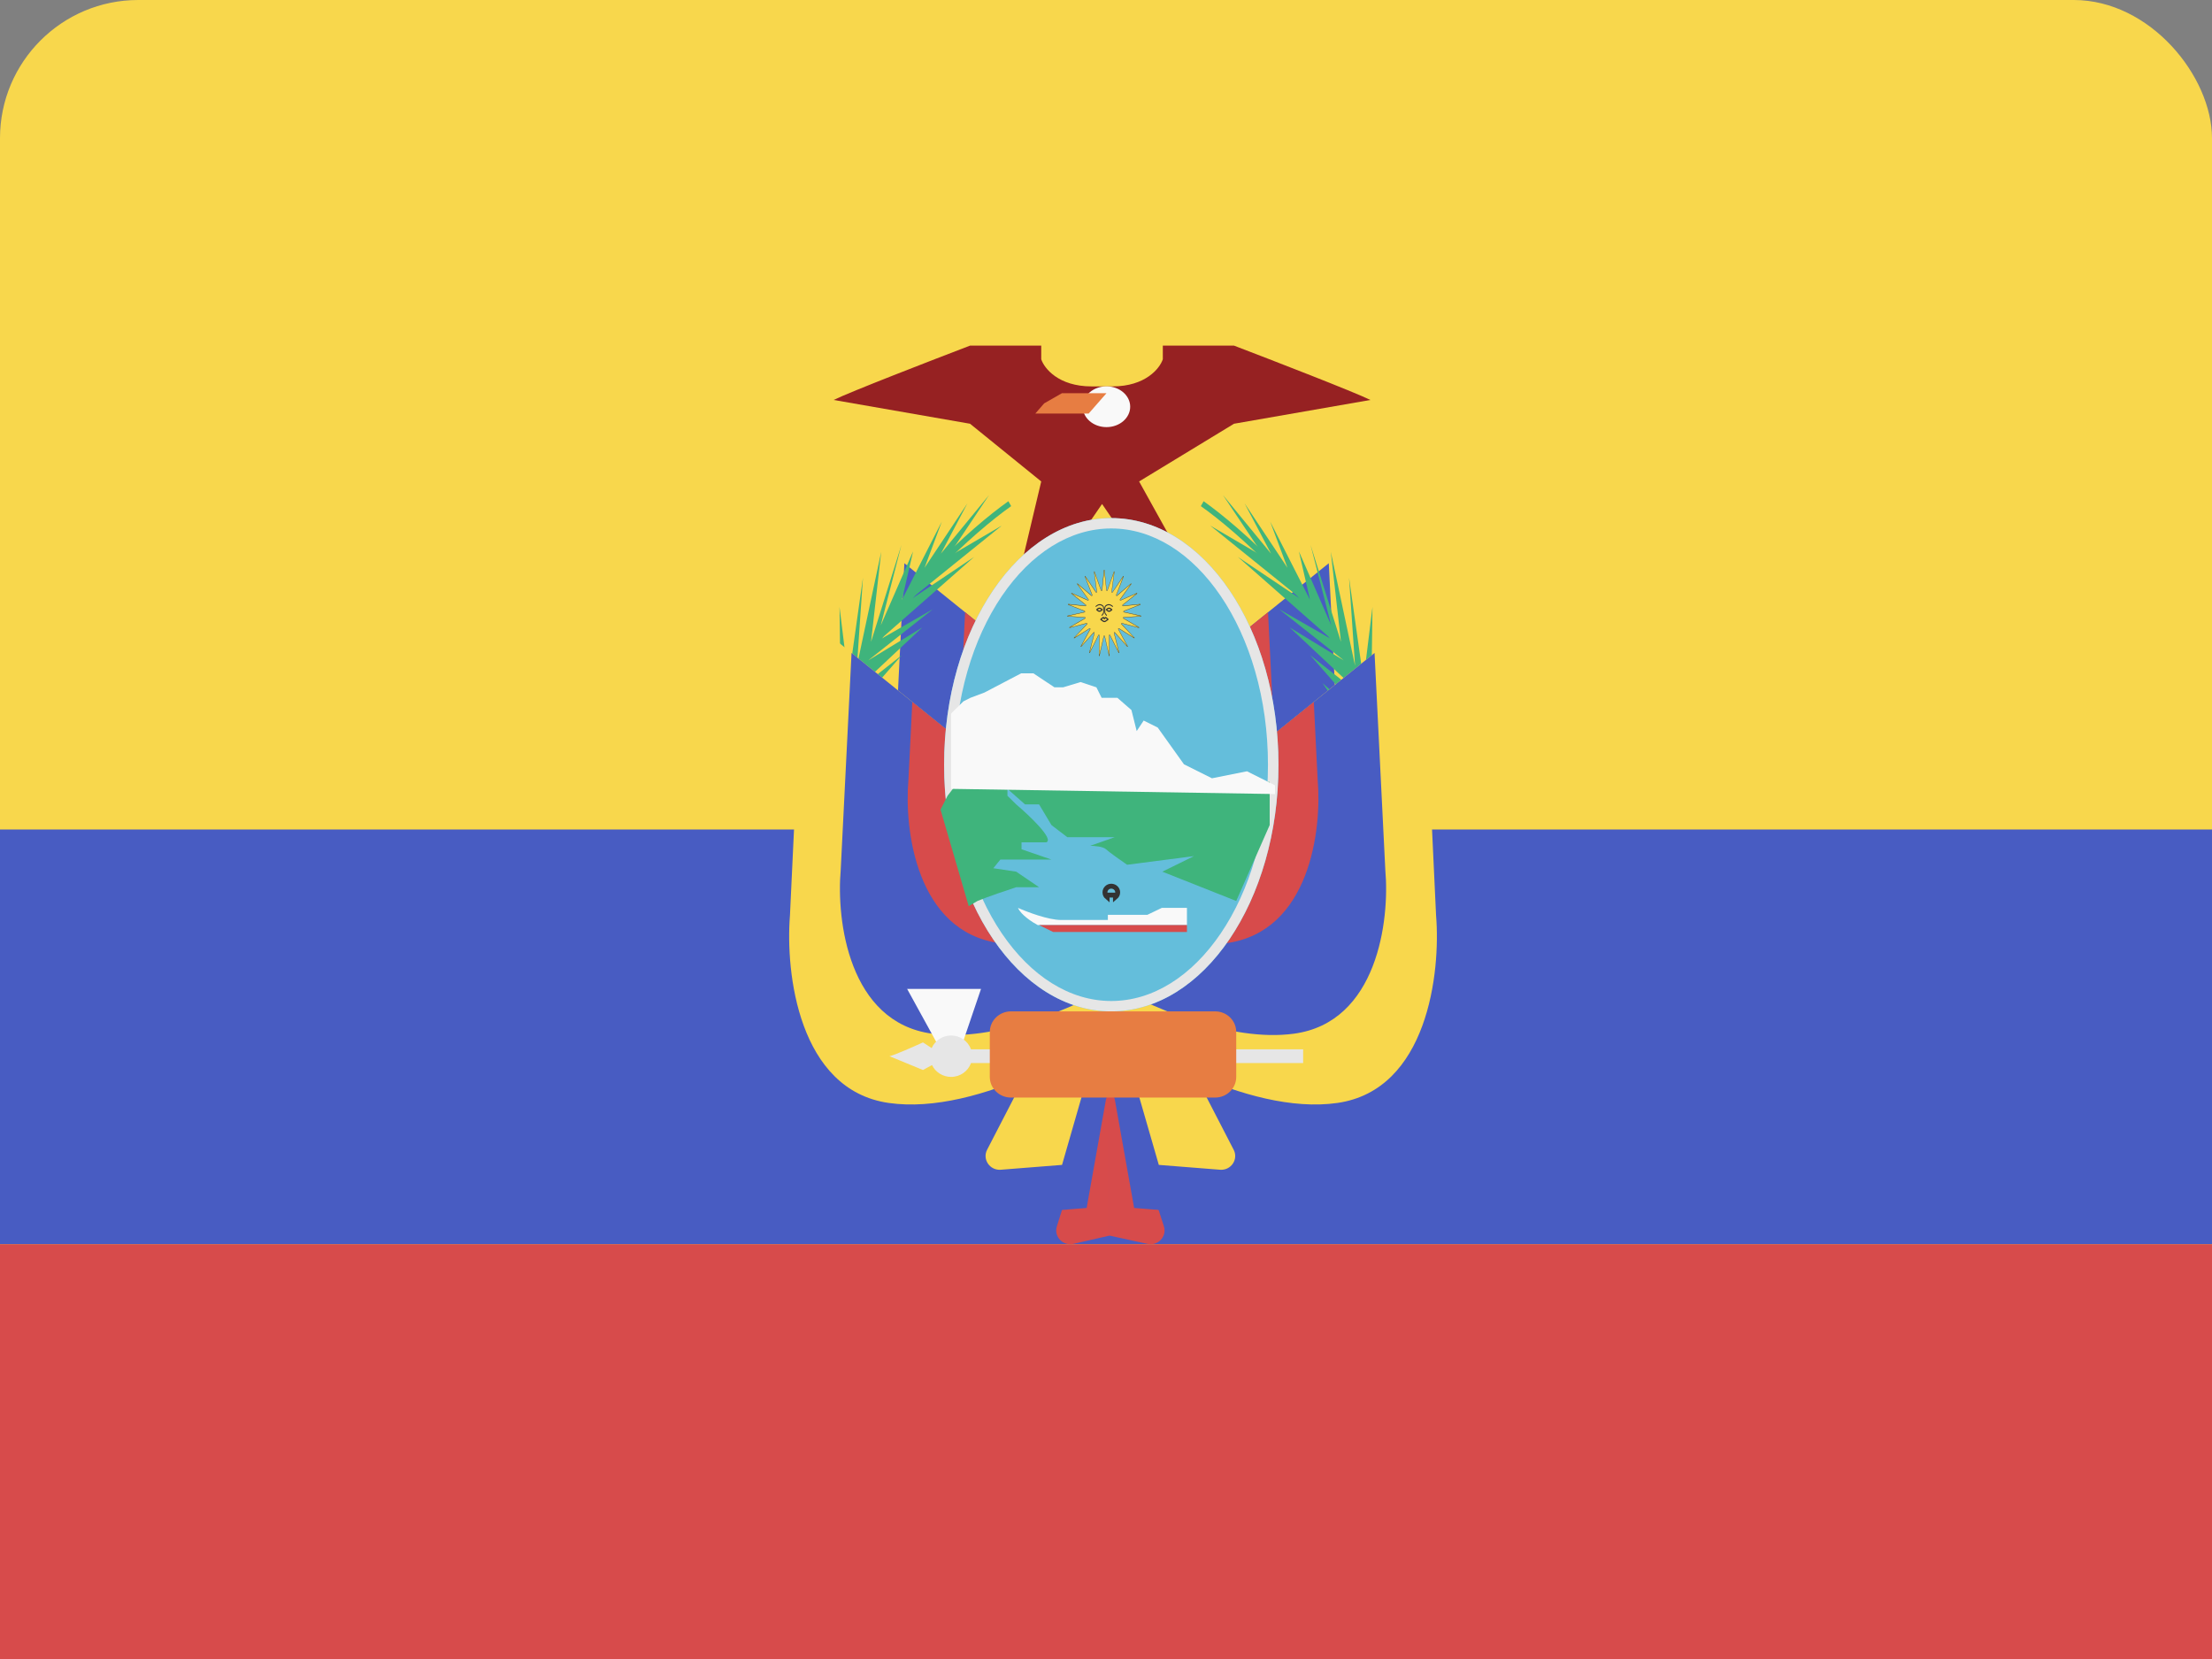 <svg width="32" height="24" viewBox="0 0 32 24" fill="none" xmlns="http://www.w3.org/2000/svg">
<rect x="0" y="0" width="32" height="24" fill="#808080" stroke="none"/>
<rect width="32" height="24" rx="2" fill="#F8D74C"/>
<path d="M0 12H32V18H0V12Z" fill="#485CC2"/>
<path d="M0 18H32V24H0V18Z" fill="#D74B4B"/>
<path d="M15.289 17.742L16.051 15.305V17.875L15.531 17.994C15.377 18.03 15.243 17.889 15.289 17.742Z" fill="#D74B4B"/>
<path d="M16.838 17.742L16.051 15.301V17.875L16.597 17.994C16.75 18.03 16.884 17.889 16.838 17.742Z" fill="#D74B4B"/>
<path d="M14.637 17.257L15.465 15.654L16.28 15.08L16 15.903L15.72 17.475L14.835 17.546C14.676 17.559 14.565 17.396 14.637 17.257Z" fill="#485CC2"/>
<path d="M17.491 17.257L16.662 15.654L15.847 15.08L16.127 15.903L16.407 17.475L17.292 17.546C17.451 17.559 17.563 17.396 17.491 17.257Z" fill="#485CC2"/>
<path d="M14.28 16.633L15.109 15.03L16.026 14.706L15.745 15.529L15.364 16.852L14.479 16.922C14.32 16.935 14.208 16.772 14.28 16.633Z" fill="#F8D74C"/>
<path d="M17.847 16.633L17.019 15.03L16.102 14.706L16.382 15.529L16.764 16.852L17.649 16.922C17.808 16.935 17.919 16.772 17.847 16.633Z" fill="#F8D74C"/>
<path d="M12.192 11.945L12.396 7.595L14.833 9.56L17.375 13.255C16.668 13.801 14.927 14.846 13.621 14.659C12.315 14.472 12.124 12.772 12.192 11.945Z" fill="#F8D74C"/>
<path d="M13.083 8.148L12.926 11.293C12.863 12.013 13.04 13.494 14.25 13.657C15.162 13.78 16.303 13.293 17.091 12.842L14.833 9.56L13.083 8.148Z" fill="#485CC2"/>
<path d="M13.962 8.857L13.905 9.983C13.842 10.703 14.019 12.184 15.229 12.347C15.666 12.406 16.155 12.325 16.632 12.176L14.833 9.56L13.962 8.857Z" fill="#D74B4B"/>
<path d="M20.113 11.945L19.909 7.595L17.473 9.56L14.931 13.255C15.638 13.801 17.379 14.846 18.685 14.659C19.991 14.472 20.181 12.772 20.113 11.945Z" fill="#F8D74C"/>
<path d="M19.223 8.148L19.38 11.293C19.442 12.013 19.266 13.494 18.055 13.657C17.143 13.78 16.002 13.293 15.214 12.842L17.473 9.56L19.223 8.148Z" fill="#485CC2"/>
<path d="M18.344 8.857L18.4 9.983C18.463 10.703 18.287 12.184 17.076 12.347C16.64 12.406 16.151 12.325 15.673 12.176L17.473 9.56L18.344 8.857Z" fill="#D74B4B"/>
<path fill-rule="evenodd" clip-rule="evenodd" d="M12.341 9.789C12.924 8.632 14.059 7.624 14.588 7.251L14.628 7.322C14.106 7.69 12.985 8.686 12.413 9.822C12.128 10.389 11.981 10.986 12.109 11.557C12.236 12.128 12.64 12.68 13.473 13.151L13.427 13.229C12.582 12.753 12.162 12.186 12.028 11.588C11.894 10.99 12.049 10.369 12.341 9.789Z" fill="#3FB47C"/>
<path d="M14.308 7.162L13.706 8.063L13.224 8.592L12.809 9.084L12.491 9.56L12.342 9.877L12.14 10.435L12.02 10.929C11.921 11.095 12.087 11.673 12.182 11.941L12.567 12.527C12.362 12.412 12.043 11.985 11.909 11.787L11.601 10.33L11.894 11.142L11.8 9.519L11.998 10.965L11.995 10.758L11.967 9.388L12.165 10.27L12.145 8.781L12.275 9.839L12.484 8.357L12.397 9.631L12.748 7.983L12.601 9.285L13.041 7.882L12.742 9.046L13.209 7.977L13.049 8.676L13.625 7.545L13.375 8.214L13.995 7.282L13.611 8.01L14.308 7.162Z" fill="#3FB47C"/>
<path d="M14.493 7.603L13.611 8.12L12.865 8.962L12.231 10.04L12.141 10.263L12.046 10.552L12.032 10.946L11.941 11.102L11.919 11.75L12.282 12.156L12.386 11.354L12.07 11.72L12.565 10.88L12.054 11.52L12.626 10.407L12.043 11.083L12.867 9.883L12.104 10.553L13.047 9.477L12.22 10.13L13.341 9.078L12.558 9.555L13.497 8.812L12.74 9.246L14.092 8.057L13.139 8.696L14.493 7.603Z" fill="#3FB47C"/>
<path fill-rule="evenodd" clip-rule="evenodd" d="M19.659 9.789C19.076 8.632 17.94 7.624 17.412 7.251L17.372 7.322C17.894 7.69 19.015 8.686 19.587 9.822C19.872 10.389 20.019 10.986 19.891 11.557C19.764 12.128 19.36 12.68 18.527 13.151L18.573 13.229C19.417 12.753 19.838 12.186 19.972 11.588C20.106 10.99 19.951 10.369 19.659 9.789Z" fill="#3FB47C"/>
<path d="M17.692 7.162L18.294 8.063L18.776 8.592L19.191 9.084L19.509 9.56L19.658 9.877L19.86 10.435L19.98 10.929C20.078 11.095 19.913 11.673 19.818 11.941L19.433 12.527C19.638 12.412 19.957 11.985 20.091 11.787L20.399 10.33L20.106 11.142L20.2 9.519L20.002 10.965L20.005 10.758L20.033 9.388L19.835 10.27L19.855 8.781L19.725 9.839L19.516 8.357L19.603 9.631L19.252 7.983L19.399 9.285L18.959 7.882L19.258 9.046L18.791 7.977L18.951 8.676L18.375 7.545L18.625 8.214L18.005 7.282L18.388 8.01L17.692 7.162Z" fill="#3FB47C"/>
<path d="M17.507 7.603L18.389 8.12L19.135 8.962L19.769 10.04L19.859 10.263L19.953 10.552L19.968 10.946L20.059 11.102L20.081 11.75L19.718 12.156L19.613 11.354L19.93 11.72L19.435 10.88L19.946 11.52L19.374 10.407L19.956 11.083L19.133 9.883L19.895 10.553L18.953 9.477L19.78 10.13L18.659 9.078L19.442 9.555L18.503 8.812L19.26 9.246L17.908 8.057L18.861 8.696L17.507 7.603Z" fill="#3FB47C"/>
<path d="M11.428 13.243L11.633 8.892L14.069 10.857L16.611 14.553C15.904 15.098 14.163 16.143 12.857 15.956C11.551 15.769 11.361 14.069 11.428 13.243Z" fill="#F8D74C"/>
<path d="M12.319 9.446L12.162 12.59C12.099 13.31 12.276 14.791 13.486 14.954C14.398 15.077 15.54 14.591 16.327 14.14L14.069 10.857L12.319 9.446Z" fill="#485CC2"/>
<path d="M13.198 10.155L13.142 11.28C13.079 12 13.255 13.482 14.466 13.645C14.902 13.703 15.391 13.623 15.868 13.473L14.069 10.857L13.198 10.155Z" fill="#D74B4B"/>
<path d="M20.775 13.243L20.571 8.892L18.135 10.857L15.593 14.553C16.3 15.098 18.041 16.143 19.347 15.956C20.653 15.769 20.843 14.069 20.775 13.243Z" fill="#F8D74C"/>
<path d="M19.885 9.446L20.041 12.59C20.105 13.31 19.928 14.791 18.718 14.954C17.805 15.077 16.664 14.591 15.877 14.14L18.135 10.857L19.885 9.446Z" fill="#485CC2"/>
<path d="M19.006 10.155L19.062 11.28C19.125 12 18.949 13.482 17.738 13.645C17.302 13.703 16.813 13.623 16.335 13.473L18.135 10.857L19.006 10.155Z" fill="#D74B4B"/>
<path d="M12.06 5.786C12.3 5.668 13.476 5.213 14.033 5H15.063V5.197C15.106 5.328 15.312 5.59 15.792 5.59H16.093C16.573 5.59 16.779 5.328 16.822 5.197V5H17.852C18.409 5.213 19.585 5.668 19.825 5.786L17.852 6.13L16.479 6.965L17.079 8.046L16.393 7.948L15.943 7.291L15.492 7.948L14.806 8.046L15.063 6.965L14.033 6.13L12.06 5.786Z" fill="#962122"/>
<ellipse cx="16.007" cy="5.884" rx="0.343" ry="0.295" fill="#F9F9F9"/>
<path d="M15.106 5.835L14.977 5.983H15.749L16.007 5.688H15.363L15.106 5.835Z" fill="#E77D42"/>
<path d="M18.495 11.063C18.495 13.034 17.413 14.631 16.076 14.631C14.741 14.631 13.658 13.034 13.658 11.063C13.658 9.093 14.741 7.495 16.076 7.495C17.413 7.495 18.495 9.093 18.495 11.063Z" fill="#64BEDB"/>
<path d="M16.051 12.949H16.016V12.977C15.996 12.96 15.985 12.936 15.985 12.909C15.985 12.861 16.025 12.82 16.076 12.82C16.128 12.82 16.169 12.861 16.169 12.909C16.169 12.936 16.157 12.96 16.137 12.977V12.949H16.102H16.051Z" stroke="#333333" stroke-width="0.071"/>
<path d="M15.351 13.309C15.164 13.309 14.857 13.192 14.727 13.134C14.768 13.234 14.935 13.342 15.013 13.383H17.171V13.134H16.807L16.599 13.234H16.027V13.309H15.351Z" fill="#F9F9F9"/>
<path d="M15.032 13.383H17.171V13.483H15.236L15.032 13.383Z" fill="#D74B4B"/>
<path fill-rule="evenodd" clip-rule="evenodd" d="M17.66 13.503C18.079 12.885 18.343 12.023 18.343 11.063C18.343 10.103 18.079 9.241 17.66 8.623C17.24 8.004 16.677 7.645 16.076 7.645C15.476 7.645 14.913 8.004 14.493 8.623C14.074 9.241 13.81 10.103 13.81 11.063C13.81 12.023 14.074 12.885 14.493 13.503C14.913 14.122 15.476 14.481 16.076 14.481C16.677 14.481 17.24 14.122 17.66 13.503ZM16.076 14.631C17.413 14.631 18.495 13.034 18.495 11.063C18.495 9.093 17.413 7.495 16.076 7.495C14.741 7.495 13.658 9.093 13.658 11.063C13.658 13.034 14.741 14.631 16.076 14.631Z" fill="#E6E6E6"/>
<path d="M15.97 8.248C15.971 8.242 15.979 8.242 15.979 8.248L16.009 8.539C16.01 8.544 16.016 8.545 16.018 8.54L16.114 8.27C16.116 8.264 16.123 8.266 16.122 8.273L16.084 8.562C16.084 8.567 16.09 8.57 16.093 8.566L16.247 8.336C16.25 8.331 16.257 8.336 16.255 8.342L16.151 8.608C16.149 8.613 16.155 8.618 16.158 8.614L16.36 8.442C16.365 8.438 16.37 8.445 16.366 8.45L16.206 8.673C16.202 8.678 16.206 8.684 16.211 8.682L16.445 8.579C16.45 8.577 16.453 8.585 16.449 8.589L16.242 8.753C16.238 8.757 16.241 8.764 16.245 8.763L16.494 8.738C16.5 8.738 16.502 8.747 16.496 8.749L16.259 8.842C16.255 8.844 16.255 8.852 16.26 8.853L16.506 8.907C16.511 8.909 16.51 8.918 16.505 8.918L16.255 8.933C16.25 8.933 16.249 8.941 16.253 8.943L16.477 9.073C16.482 9.076 16.48 9.085 16.474 9.083L16.23 9.019C16.226 9.018 16.223 9.025 16.226 9.028L16.412 9.225C16.416 9.229 16.411 9.236 16.407 9.233L16.186 9.094C16.182 9.092 16.178 9.097 16.18 9.102L16.314 9.349C16.317 9.355 16.311 9.36 16.307 9.356L16.127 9.153C16.123 9.149 16.118 9.153 16.119 9.158L16.191 9.439C16.192 9.445 16.185 9.448 16.182 9.443L16.056 9.19C16.054 9.186 16.047 9.188 16.047 9.193L16.052 9.486C16.052 9.492 16.044 9.493 16.043 9.487L15.979 9.204C15.978 9.199 15.971 9.199 15.97 9.204L15.907 9.487C15.905 9.493 15.898 9.492 15.898 9.486L15.902 9.193C15.902 9.188 15.896 9.186 15.893 9.19L15.767 9.443C15.764 9.448 15.757 9.445 15.758 9.439L15.83 9.158C15.831 9.153 15.826 9.149 15.822 9.153L15.642 9.356C15.639 9.36 15.633 9.355 15.635 9.349L15.769 9.102C15.771 9.097 15.767 9.092 15.763 9.094L15.543 9.233C15.538 9.236 15.533 9.229 15.537 9.225L15.723 9.028C15.726 9.025 15.723 9.018 15.719 9.019L15.475 9.083C15.47 9.085 15.467 9.076 15.472 9.073L15.696 8.943C15.7 8.941 15.699 8.933 15.694 8.933L15.444 8.918C15.439 8.918 15.438 8.909 15.444 8.907L15.689 8.853C15.694 8.852 15.694 8.844 15.69 8.842L15.453 8.749C15.448 8.747 15.449 8.738 15.455 8.738L15.704 8.763C15.709 8.764 15.711 8.757 15.707 8.753L15.5 8.589C15.496 8.585 15.499 8.577 15.504 8.579L15.739 8.682C15.743 8.684 15.747 8.678 15.744 8.673L15.583 8.45C15.579 8.445 15.585 8.438 15.589 8.442L15.791 8.614C15.795 8.618 15.8 8.613 15.798 8.608L15.694 8.342C15.692 8.336 15.699 8.331 15.702 8.336L15.857 8.566C15.86 8.57 15.866 8.567 15.865 8.562L15.827 8.273C15.826 8.266 15.833 8.264 15.835 8.27L15.931 8.54C15.933 8.545 15.94 8.544 15.94 8.539L15.97 8.248Z" fill="#F8D74C"/>
<path fill-rule="evenodd" clip-rule="evenodd" d="M16.005 8.539L15.975 8.249L15.945 8.539C15.944 8.55 15.931 8.552 15.927 8.542L15.831 8.272L15.869 8.561C15.871 8.572 15.859 8.578 15.853 8.569L15.698 8.339L15.802 8.606C15.806 8.616 15.796 8.625 15.788 8.619L15.586 8.446L15.747 8.67C15.753 8.678 15.746 8.691 15.737 8.687L15.503 8.584L15.709 8.749C15.717 8.755 15.713 8.769 15.704 8.769L15.454 8.744L15.691 8.837C15.7 8.841 15.699 8.856 15.69 8.858L15.444 8.913L15.694 8.928C15.704 8.928 15.706 8.943 15.698 8.948L15.474 9.078L15.718 9.014C15.727 9.012 15.733 9.025 15.726 9.032L15.54 9.228L15.761 9.09C15.769 9.084 15.778 9.096 15.773 9.105L15.639 9.352L15.819 9.149C15.826 9.141 15.837 9.149 15.834 9.16L15.763 9.44L15.889 9.188C15.894 9.178 15.906 9.182 15.906 9.193L15.902 9.486L15.966 9.203C15.968 9.192 15.981 9.192 15.983 9.203L16.047 9.486L16.043 9.193C16.043 9.182 16.055 9.178 16.06 9.188L16.186 9.44L16.115 9.16C16.112 9.149 16.123 9.141 16.13 9.149L16.31 9.352L16.177 9.105C16.172 9.096 16.18 9.084 16.189 9.09L16.409 9.228L16.223 9.032C16.216 9.025 16.222 9.012 16.231 9.014L16.475 9.078L16.251 8.948C16.243 8.943 16.246 8.928 16.255 8.928L16.505 8.913L16.259 8.858C16.25 8.856 16.249 8.841 16.258 8.837L16.495 8.744L16.246 8.769C16.236 8.769 16.232 8.755 16.24 8.749L16.446 8.584L16.212 8.687C16.203 8.691 16.196 8.678 16.202 8.67L16.363 8.446L16.161 8.619C16.154 8.625 16.143 8.616 16.147 8.606L16.251 8.339L16.096 8.569C16.09 8.578 16.078 8.572 16.08 8.561L16.118 8.272L16.022 8.542C16.018 8.552 16.006 8.55 16.005 8.539ZM15.979 8.248C15.979 8.242 15.971 8.242 15.97 8.248L15.94 8.539C15.94 8.544 15.933 8.545 15.931 8.54L15.835 8.27C15.833 8.264 15.826 8.266 15.827 8.273L15.865 8.562C15.866 8.567 15.86 8.57 15.857 8.566L15.702 8.336C15.699 8.331 15.692 8.336 15.694 8.342L15.798 8.608C15.8 8.613 15.795 8.618 15.791 8.614L15.589 8.442C15.585 8.438 15.579 8.445 15.583 8.45L15.744 8.673C15.747 8.678 15.743 8.684 15.739 8.682L15.504 8.579C15.499 8.577 15.496 8.585 15.5 8.589L15.707 8.753C15.711 8.757 15.709 8.764 15.704 8.763L15.455 8.738C15.449 8.738 15.448 8.747 15.453 8.749L15.69 8.842C15.694 8.844 15.694 8.852 15.689 8.853L15.444 8.907C15.438 8.909 15.439 8.918 15.444 8.918L15.694 8.933C15.699 8.933 15.7 8.941 15.696 8.943L15.472 9.073C15.467 9.076 15.47 9.085 15.475 9.083L15.719 9.019C15.723 9.018 15.726 9.025 15.723 9.028L15.537 9.225C15.533 9.229 15.538 9.236 15.543 9.233L15.763 9.094C15.767 9.092 15.771 9.097 15.769 9.102L15.635 9.349C15.633 9.355 15.639 9.36 15.642 9.356L15.822 9.153C15.826 9.149 15.831 9.153 15.83 9.158L15.758 9.439C15.757 9.445 15.764 9.448 15.767 9.443L15.893 9.19C15.896 9.186 15.902 9.188 15.902 9.193L15.898 9.486C15.898 9.492 15.905 9.493 15.907 9.487L15.97 9.204C15.971 9.199 15.978 9.199 15.979 9.204L16.043 9.487C16.044 9.493 16.052 9.492 16.052 9.486L16.047 9.193C16.047 9.188 16.054 9.186 16.056 9.19L16.182 9.443C16.185 9.448 16.192 9.445 16.191 9.439L16.119 9.158C16.118 9.153 16.123 9.149 16.127 9.153L16.307 9.356C16.311 9.36 16.317 9.355 16.314 9.349L16.18 9.102C16.178 9.097 16.182 9.092 16.186 9.094L16.407 9.233C16.411 9.236 16.416 9.229 16.412 9.225L16.226 9.028C16.223 9.025 16.226 9.018 16.23 9.019L16.474 9.083C16.48 9.085 16.482 9.076 16.477 9.073L16.253 8.943C16.249 8.941 16.25 8.933 16.255 8.933L16.505 8.918C16.51 8.918 16.511 8.909 16.506 8.907L16.26 8.853C16.255 8.852 16.255 8.844 16.259 8.842L16.496 8.749C16.502 8.747 16.5 8.738 16.494 8.738L16.245 8.763C16.241 8.764 16.238 8.757 16.242 8.753L16.449 8.589C16.453 8.585 16.45 8.577 16.445 8.579L16.211 8.682C16.206 8.684 16.202 8.678 16.206 8.673L16.366 8.45C16.37 8.445 16.365 8.438 16.36 8.442L16.158 8.614C16.155 8.618 16.149 8.613 16.151 8.608L16.255 8.342C16.257 8.336 16.25 8.331 16.247 8.336L16.093 8.566C16.09 8.57 16.084 8.567 16.084 8.562L16.122 8.273C16.123 8.266 16.116 8.264 16.114 8.27L16.018 8.54C16.016 8.545 16.01 8.544 16.009 8.539L15.979 8.248Z" fill="#333333"/>
<path d="M15.872 8.767C15.895 8.75 15.925 8.75 15.947 8.769C15.955 8.775 15.96 8.786 15.96 8.797V8.855C15.96 8.862 15.957 8.87 15.953 8.875L15.934 8.901L15.943 8.91L15.962 8.885C15.969 8.876 15.972 8.866 15.972 8.855V8.797C15.972 8.781 15.965 8.766 15.954 8.757C15.928 8.735 15.893 8.735 15.866 8.756L15.848 8.769L15.854 8.781L15.872 8.767Z" fill="#333333"/>
<path d="M16.084 8.756C16.057 8.735 16.022 8.735 15.995 8.757C15.984 8.766 15.977 8.781 15.977 8.797V8.855C15.977 8.866 15.981 8.876 15.987 8.885L16.006 8.91L16.015 8.901L15.996 8.875C15.992 8.87 15.989 8.862 15.989 8.855V8.797C15.989 8.786 15.994 8.775 16.002 8.769C16.025 8.75 16.054 8.75 16.077 8.767L16.095 8.781L16.102 8.769L16.084 8.756Z" fill="#333333"/>
<path fill-rule="evenodd" clip-rule="evenodd" d="M15.905 8.851C15.878 8.851 15.856 8.82 15.856 8.82C15.856 8.82 15.878 8.79 15.905 8.79C15.933 8.79 15.955 8.82 15.955 8.82C15.955 8.82 15.933 8.851 15.905 8.851ZM15.88 8.819L15.879 8.82L15.88 8.821C15.887 8.828 15.896 8.833 15.905 8.833C15.914 8.833 15.924 8.828 15.931 8.821L15.932 8.82L15.931 8.819C15.924 8.813 15.914 8.808 15.905 8.808C15.896 8.808 15.887 8.813 15.88 8.819Z" fill="#333333"/>
<path fill-rule="evenodd" clip-rule="evenodd" d="M16.044 8.851C16.017 8.851 15.995 8.82 15.995 8.82C15.995 8.82 16.017 8.79 16.044 8.79C16.072 8.79 16.094 8.82 16.094 8.82C16.094 8.82 16.072 8.851 16.044 8.851ZM16.018 8.819L16.017 8.82L16.018 8.821C16.026 8.828 16.035 8.833 16.044 8.833C16.053 8.833 16.062 8.828 16.07 8.821L16.071 8.82L16.07 8.819C16.062 8.813 16.053 8.808 16.044 8.808C16.035 8.808 16.026 8.813 16.018 8.819Z" fill="#333333"/>
<path fill-rule="evenodd" clip-rule="evenodd" d="M15.948 8.93C15.951 8.928 15.954 8.926 15.958 8.926H15.967C15.971 8.926 15.975 8.931 15.975 8.936V8.938C15.975 8.939 15.976 8.94 15.977 8.94C15.978 8.94 15.979 8.939 15.979 8.938V8.936C15.979 8.931 15.982 8.926 15.987 8.926H15.996C15.999 8.926 16.003 8.928 16.006 8.93L16.033 8.952C16.038 8.956 16.038 8.965 16.032 8.969L15.998 8.993C15.992 8.998 15.984 9 15.977 9C15.969 9 15.962 8.998 15.955 8.993L15.921 8.969C15.916 8.965 15.916 8.956 15.921 8.952L15.948 8.93ZM15.958 8.944C15.957 8.944 15.957 8.944 15.957 8.945L15.938 8.96L15.963 8.978C15.967 8.981 15.972 8.982 15.977 8.982C15.982 8.982 15.986 8.981 15.991 8.978L16.016 8.96L15.997 8.945C15.997 8.944 15.996 8.944 15.996 8.944H15.993C15.991 8.952 15.985 8.958 15.977 8.958C15.969 8.958 15.963 8.952 15.96 8.944H15.958Z" fill="#333333"/>
<path d="M14.701 12.835C14.574 12.876 14.284 12.974 14.141 13.034L14.014 13.109L13.606 11.712L13.708 11.512L13.861 11.312L14.09 11.188L14.956 11.238L18.368 11.312V11.936L17.884 13.034L16.815 12.61L17.273 12.385L16.305 12.51C16.221 12.452 16.041 12.325 16 12.286C15.959 12.246 15.83 12.236 15.771 12.236L16.127 12.111H15.44L15.211 11.936L15.032 11.637H14.829L14.574 11.412V11.512L14.701 11.637C14.897 11.803 15.257 12.146 15.134 12.186H14.778V12.286L15.211 12.435H14.829H14.472L14.37 12.56L14.701 12.61L15.032 12.835H14.701Z" fill="#3FB47C"/>
<path d="M13.658 15.28L13.123 14.306H14.192L13.861 15.28H13.658Z" fill="#F9F9F9"/>
<path d="M13.759 15.579C13.892 15.579 14.005 15.496 14.047 15.379H18.852V15.18H14.047C14.005 15.063 13.892 14.98 13.759 14.98C13.633 14.98 13.525 15.055 13.478 15.162L13.352 15.08C13.225 15.138 12.95 15.26 12.868 15.28L13.352 15.479L13.483 15.408C13.532 15.509 13.637 15.579 13.759 15.579Z" fill="#E6E6E6"/>
<path d="M14.319 14.93C14.319 14.765 14.456 14.631 14.625 14.631H17.579C17.748 14.631 17.884 14.765 17.884 14.93V15.579C17.884 15.744 17.748 15.878 17.579 15.878H14.625C14.456 15.878 14.319 15.744 14.319 15.579V14.93Z" fill="#E77D42"/>
<path d="M13.937 10.146L13.759 10.323V11.412L18.445 11.487V11.361L18.04 11.158L17.533 11.259L17.128 11.057L16.748 10.525L16.545 10.424L16.444 10.576L16.368 10.272L16.165 10.095H15.937L15.861 9.943L15.633 9.867L15.38 9.943H15.254L14.95 9.741H14.772L14.241 10.019L14.038 10.095L13.937 10.146Z" fill="#F9F9F9"/>
</svg>
